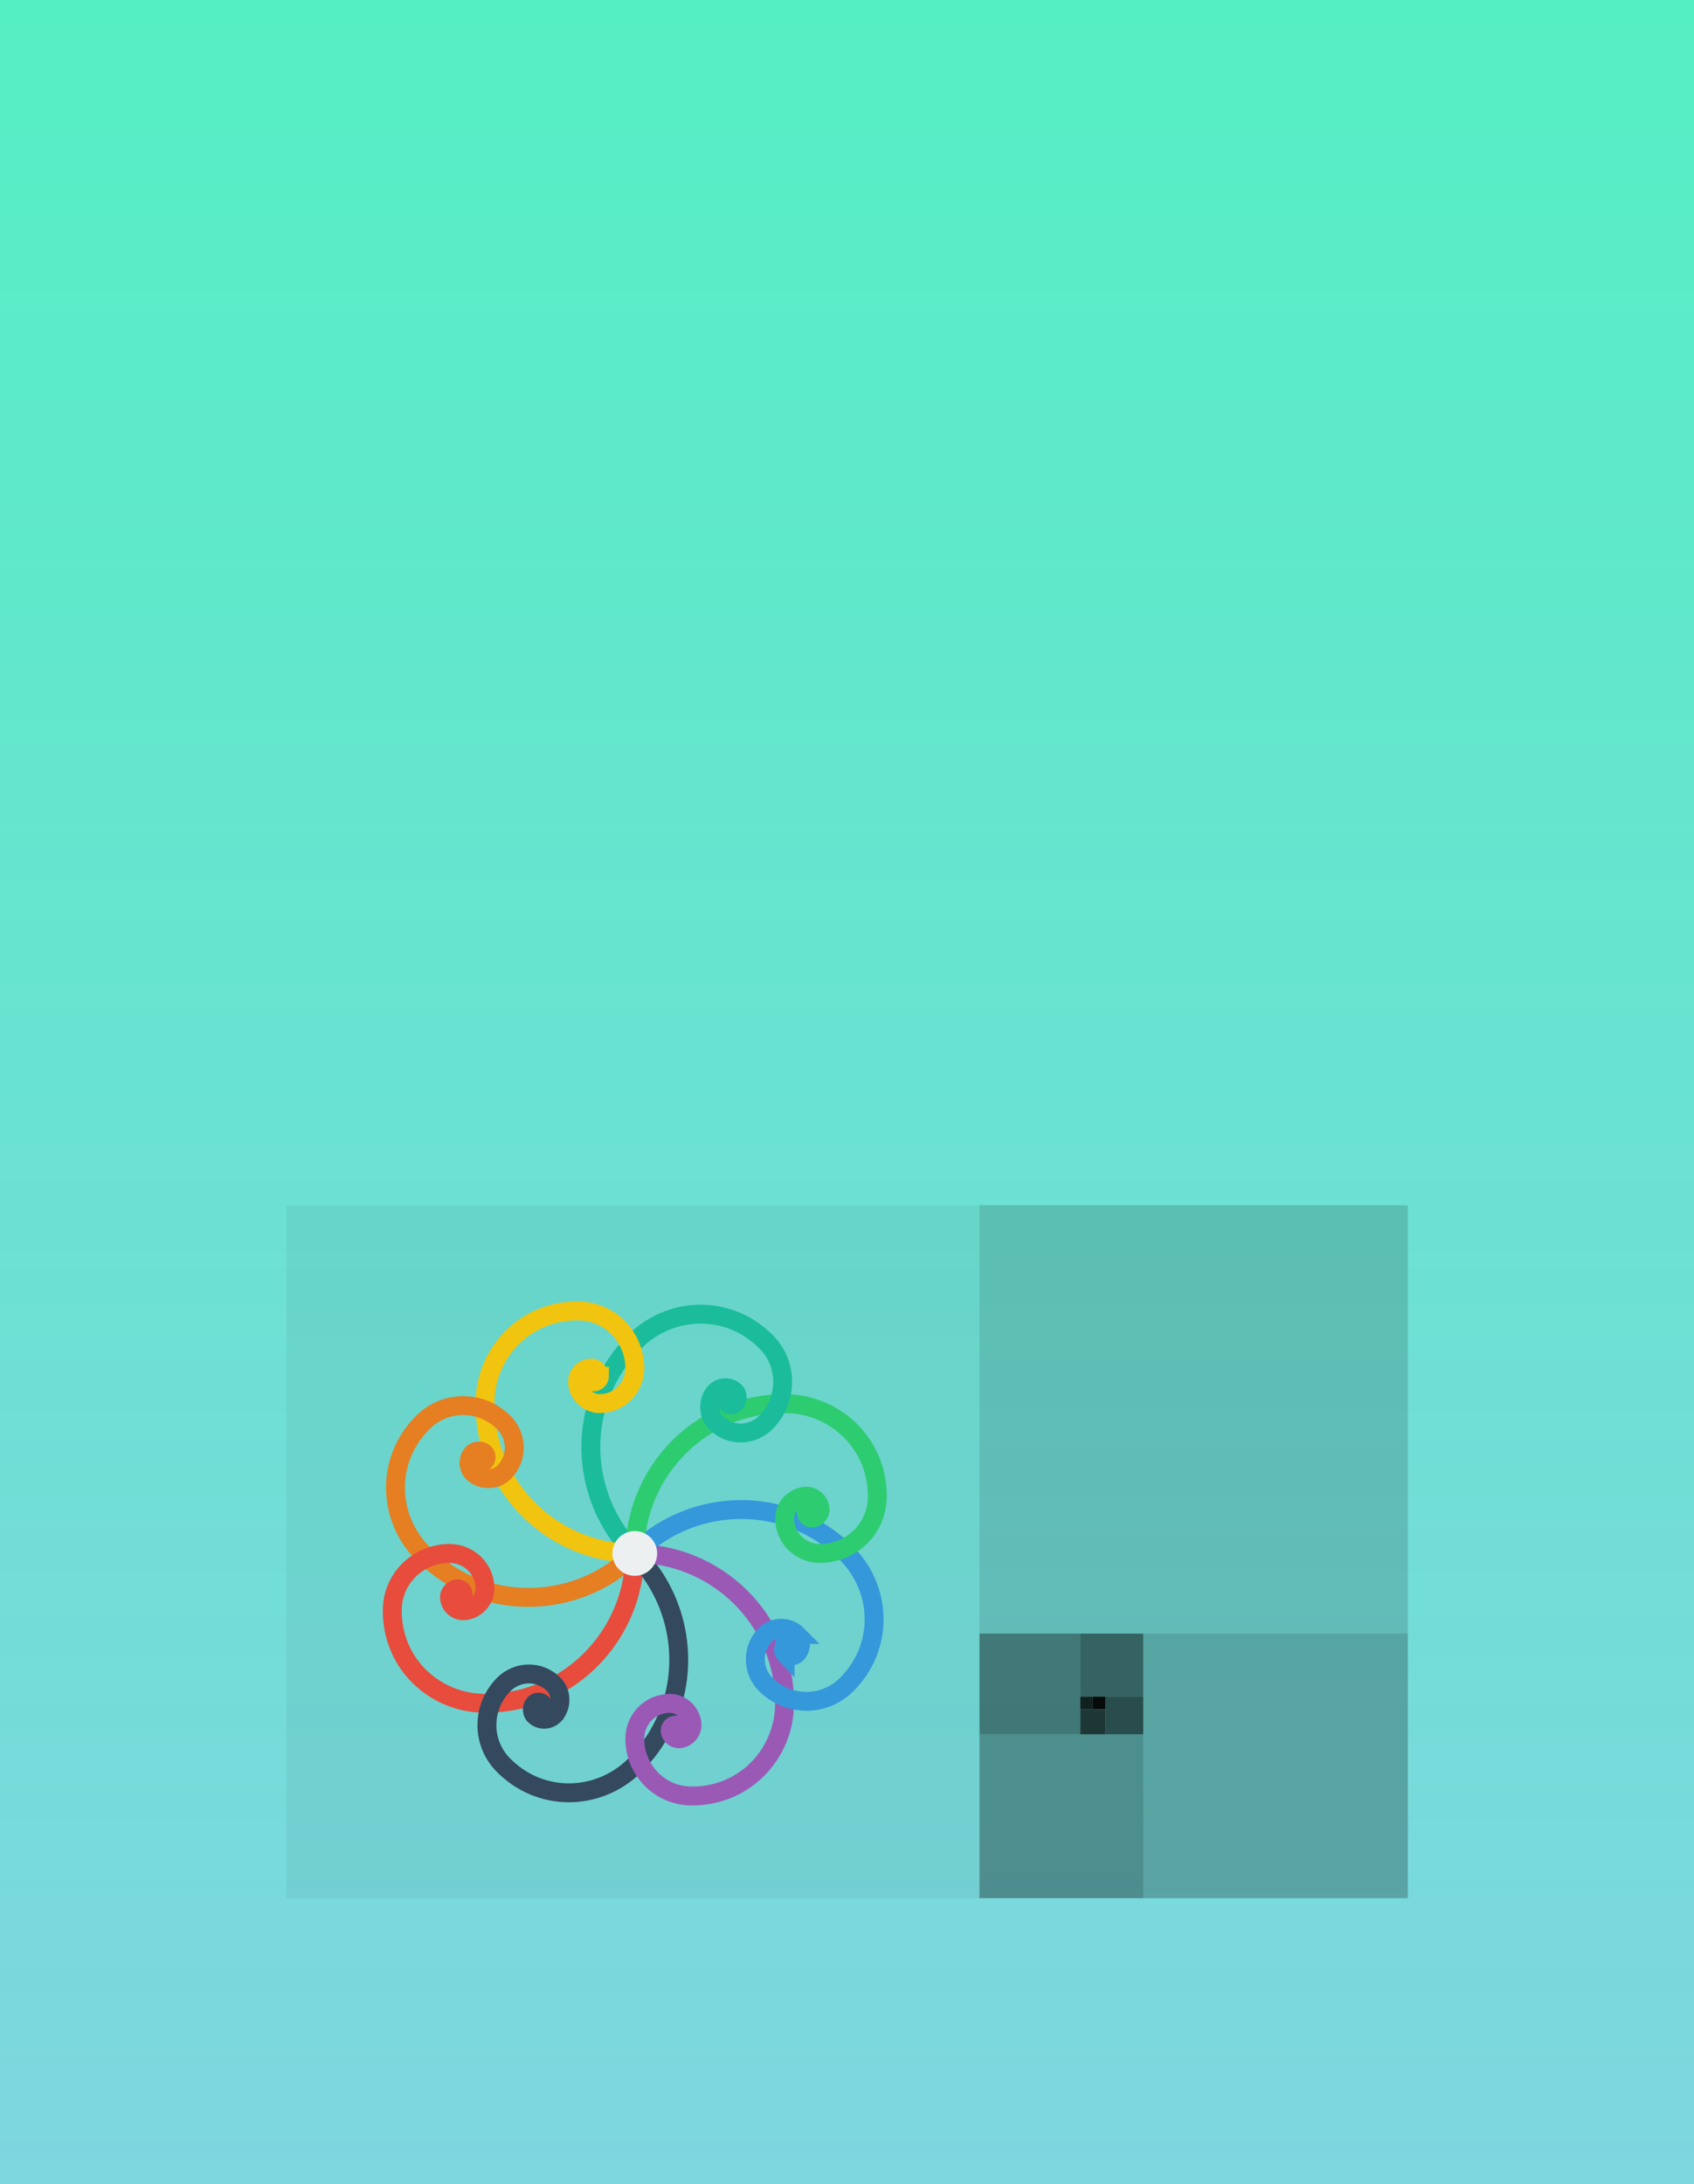 <svg xmlns="http://www.w3.org/2000/svg" xmlns:xlink="http://www.w3.org/1999/xlink" width="757" height="976"><rect width="100%" height="100%" fill="#333333" stroke="none"/><defs><linearGradient id="a"><stop offset="0" stop-color="#55efc4"/><stop offset="1" stop-color="#7ed6df"/></linearGradient><linearGradient xlink:href="#a" id="b" x1="-65.967" y1="-1740.589" x2="-65.967" y2="-764.589" gradientUnits="userSpaceOnUse"/></defs><path fill="url(#b)" d="M-65.967-1740.589h757v976h-757z" transform="translate(65.967 1740.59)"/><g transform="matrix(5.63 0 0 5.63 -3210.54 -6313.16)"><path fill-opacity=".05" d="M593 1217h55v55h-55z"/><path fill-opacity=".15" d="M648 1217h34v34h-34z"/><path fill-opacity=".25" d="M661 1251h21v21h-21z"/><path fill-opacity=".35" d="M648 1259h13v13h-13z"/><path fill-opacity=".45" d="M648 1251h8v8h-8z"/><path fill-opacity=".55" d="M656 1251h5v5h-5z"/><path fill-opacity=".65" d="M658 1256h3v3h-3z"/><path fill-opacity=".75" d="M656 1257h2v2h-2z"/><path fill-opacity=".85" d="M656 1256h1v1h-1z"/><path fill="#010000" fill-opacity=".95" d="M657 1256h1v1h-1z"/><g fill="none" stroke-width="1.5" stroke-linecap="round"><path d="M620.64 1244.641c-4.51-4.51-4.788-12.038.005-16.82 2.802-2.792 7.396-3.004 10.398 0" stroke="#1abc9c"/><path d="M620.64 1244.641c-6.378 0-11.897-5.126-11.89-11.896.007-3.956 3.106-7.354 7.35-7.354 2.63 0 4.54 2.138 4.54 4.542 0 1.47-1.14 2.812-2.81 2.812-.915 0-1.73-.824-1.73-1.73 0-.592.5-1.082 1.082-1.082.342 0 .648.334.648.649a.443.443 0 01-.432.433c-.102 0-.216-.115-.216-.217 0-.136.096-.216.216-.216" stroke="#f1c40f"/><path d="M620.64 1244.641c-4.51 4.51-12.037 4.788-16.82 0-2.79-2.804-3.003-7.396-.001-10.398 1.86-1.86 4.722-1.698 6.422 0 1.04 1.04 1.181 2.796.001 3.976-.647.647-1.806.64-2.447 0a1.095 1.095 0 010-1.53c.242-.242.695-.222.918 0 .16.16.166.446 0 .612-.072.072-.234.072-.306 0-.096-.097-.085-.22 0-.306" stroke="#e67e22"/><path d="M620.64 1244.641c0 6.379-5.125 11.898-11.895 11.89-3.956-.01-7.354-3.105-7.354-7.35 0-2.63 2.138-4.54 4.542-4.54 1.47 0 2.812 1.141 2.812 2.81 0 .916-.824 1.73-1.73 1.73a1.095 1.095 0 01-1.082-1.08c0-.343.334-.65.649-.65.226 0 .432.197.432.433 0 .102-.114.216-.216.216-.136 0-.216-.096-.216-.216" stroke="#e74c3c"/><path d="M620.641 1244.643c4.511 4.511 4.789 12.038-.004 16.82-2.802 2.792-7.396 3.004-10.397 0-1.86-1.86-1.699-4.722 0-6.422 1.04-1.04 2.796-1.181 3.976-.001.647.647.64 1.806 0 2.447a1.095 1.095 0 01-1.53 0c-.241-.242-.222-.695 0-.918a.443.443 0 01.612 0c.072.073.072.234 0 .306-.096.096-.22.085-.305 0" stroke="#34495e"/><path d="M620.64 1244.641c6.38 0 11.898 5.126 11.892 11.896-.007 3.956-3.106 7.354-7.351 7.354-2.63 0-4.54-2.138-4.54-4.542 0-1.47 1.141-2.812 2.81-2.812.915 0 1.73.824 1.73 1.73 0 .592-.499 1.082-1.081 1.082-.342 0-.649-.334-.649-.65 0-.226.197-.432.433-.432.102 0 .216.115.216.217 0 .136-.096.216-.216.216" stroke="#9b59b6"/><path d="M620.641 1244.643c4.51-4.51 12.038-4.788 16.82 0 2.79 2.805 3.004 7.397.002 10.398-1.86 1.86-4.722 1.699-6.422 0-1.04-1.04-1.181-2.795-.001-3.975.647-.648 1.806-.64 2.446 0a1.095 1.095 0 010 1.53c-.241.241-.694.222-.917-.001a.443.443 0 010-.612c.072-.073.234-.073.306 0 .096.096.085.221 0 .306" stroke="#3498db"/><path d="M620.64 1244.641c0-6.38 5.127-11.898 11.897-11.89 3.956.01 7.354 3.105 7.354 7.35 0 2.63-2.138 4.54-4.542 4.54-1.47 0-2.812-1.141-2.812-2.81 0-.916.824-1.73 1.73-1.73.592 0 1.082.499 1.082 1.08 0 .343-.334.65-.65.65a.443.443 0 01-.432-.433c0-.102.114-.216.216-.216.136 0 .217.096.217.216" stroke="#2ecc71"/><path d="M631.043 1227.821c1.859 1.86 1.698 4.722-.001 6.422-1.04 1.04-2.796 1.182-3.976.001-.647-.647-.64-1.805 0-2.446a1.095 1.095 0 011.53 0c.241.241.222.694 0 .917a.443.443 0 01-.612 0c-.072-.073-.072-.234 0-.306.096-.096.22-.085.306 0" stroke="#1abc9c"/></g><circle cx="620.641" cy="1244.641" r="1.776" fill="#ecf0f1"/></g></svg>